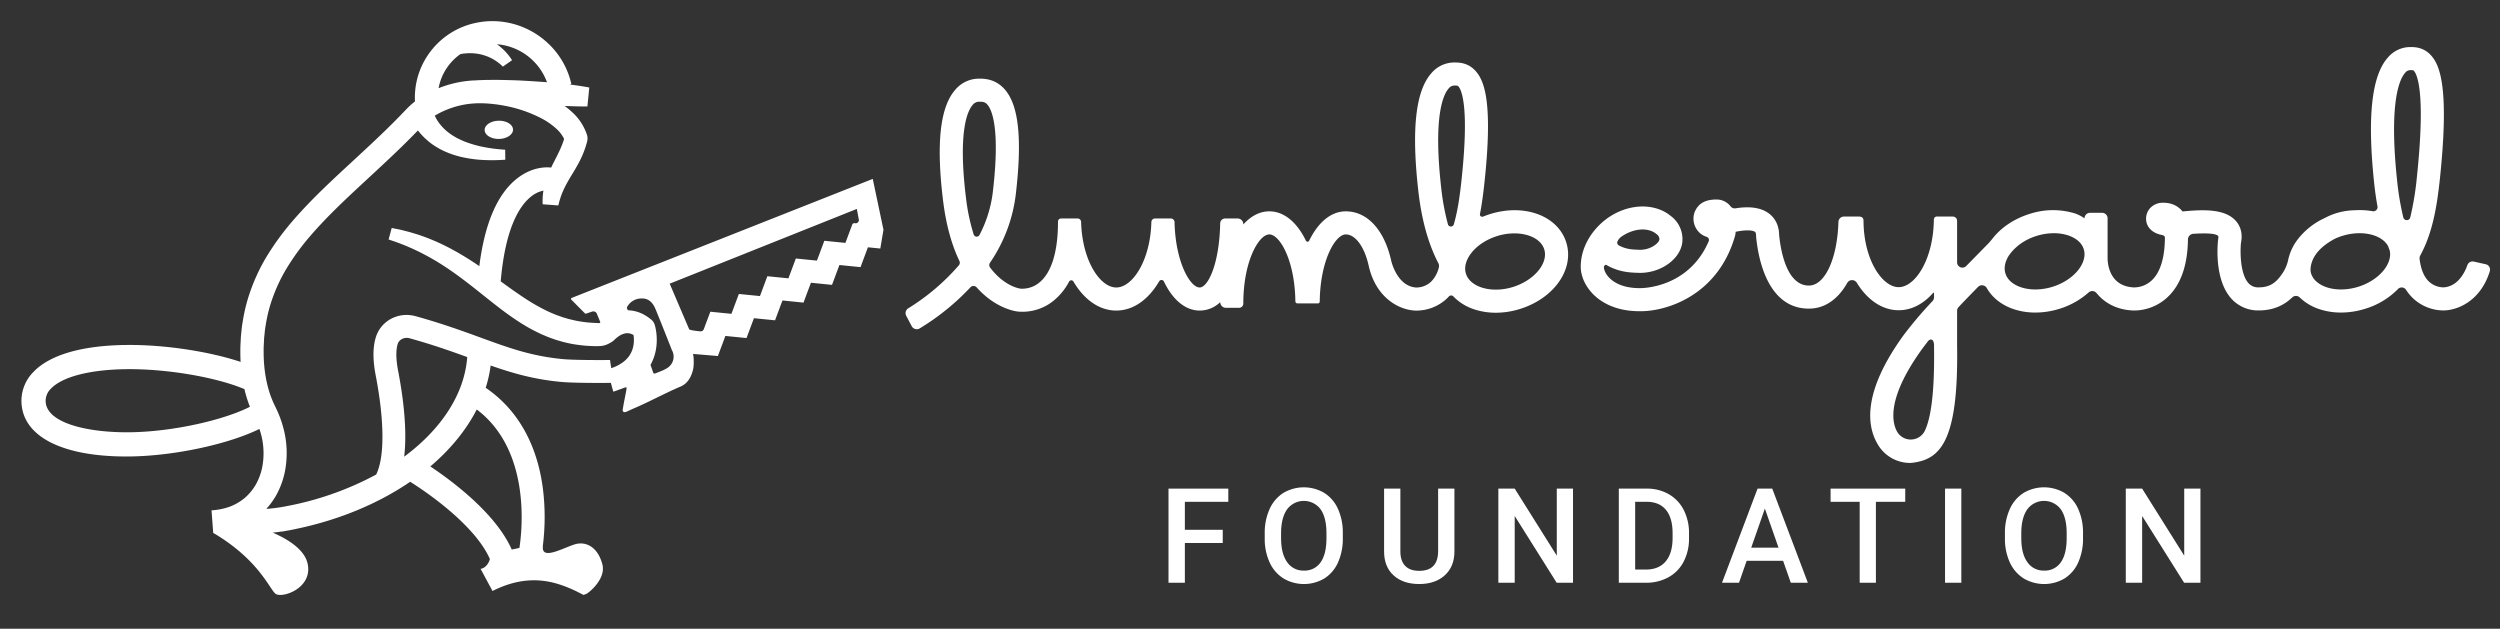 <svg id="Layer_2" data-name="Layer 2" xmlns="http://www.w3.org/2000/svg" viewBox="0 0 1627.736 409.371"><rect x="0" y="0" width="1627.736" height="409.371" fill="#333333" stroke="none"/><defs><style>.cls-1{fill:#fff;}</style></defs><title>lumberyardfoundation-horizontal-white</title><path class="cls-1" d="M796.119,353.534H771.456v25.884H760.808V318.139h38.931v8.586H771.456v18.224H796.119Z"/><path class="cls-1" d="M874.299,350.377a37.597,37.597,0,0,1-3.114,15.804,23.556,23.556,0,0,1-8.901,10.438,26.112,26.112,0,0,1-26.599,0,23.902,23.902,0,0,1-9.007-10.374,36.398,36.398,0,0,1-3.22-15.53v-3.451a37.259,37.259,0,0,1,3.178-15.824,23.884,23.884,0,0,1,8.964-10.501,26.165,26.165,0,0,1,26.557-.042,23.573,23.573,0,0,1,8.944,10.354,37.209,37.209,0,0,1,3.198,15.719Zm-10.648-3.198q0-10.185-3.851-15.614a13.588,13.588,0,0,0-21.717-.021q-3.894,5.41-3.978,15.299v3.535q0,10.102,3.936,15.614a12.67,12.67,0,0,0,10.922,5.514,12.524,12.524,0,0,0,10.879-5.388q3.809-5.386,3.809-15.74Z"/><path class="cls-1" d="M946.966,318.139v40.95q0,9.765-6.249,15.467-6.25,5.704-16.646,5.703-10.522,0-16.709-5.618-6.186-5.619-6.187-15.594V318.139h10.606v40.928q0,6.136,3.114,9.371,3.114,3.236,9.175,3.235,12.289,0,12.289-12.942v-40.592Z"/><path class="cls-1" d="M1024.179,379.417h-10.647L986.217,335.942v43.476H975.568V318.139H986.217l27.398,43.644V318.139h10.563Z"/><path class="cls-1" d="M1054.001,379.417V318.139h18.098a28.397,28.397,0,0,1,14.415,3.619,24.698,24.698,0,0,1,9.743,10.27,32.61,32.61,0,0,1,3.451,15.235v3.072a32.464,32.464,0,0,1-3.473,15.319,24.384,24.384,0,0,1-9.891,10.186,29.7,29.7,0,0,1-14.709,3.577Zm10.648-52.692v44.106h6.944q8.375,0,12.857-5.229,4.482-5.231,4.566-15.018v-3.402q0-9.955-4.335-15.206-4.336-5.251-12.584-5.251Z"/><path class="cls-1" d="M1160.969,365.15h-23.736l-4.967,14.268h-11.068l23.147-61.278h9.554l23.189,61.278h-11.11Zm-20.748-8.586h17.76l-8.88-25.42Z"/><path class="cls-1" d="M1240.496,326.725h-19.107v52.692H1210.825V326.725h-18.939v-8.586H1240.496Z"/><path class="cls-1" d="M1277.011,379.417h-10.605V318.139h10.605Z"/><path class="cls-1" d="M1356.243,350.377a37.597,37.597,0,0,1-3.114,15.804,23.556,23.556,0,0,1-8.901,10.438,26.112,26.112,0,0,1-26.599,0,23.902,23.902,0,0,1-9.007-10.374,36.398,36.398,0,0,1-3.22-15.53v-3.451A37.259,37.259,0,0,1,1308.58,331.439a23.884,23.884,0,0,1,8.964-10.501,26.165,26.165,0,0,1,26.557-.042,23.573,23.573,0,0,1,8.944,10.354,37.209,37.209,0,0,1,3.198,15.719Zm-10.648-3.198q0-10.185-3.851-15.614a13.588,13.588,0,0,0-21.717-.021q-3.894,5.41-3.978,15.299v3.535q0,10.102,3.936,15.614a12.67,12.67,0,0,0,10.922,5.514,12.524,12.524,0,0,0,10.879-5.388q3.809-5.386,3.809-15.74Z"/><path class="cls-1" d="M1432.697,379.417h-10.647l-27.314-43.476v43.476h-10.648V318.139h10.648l27.398,43.644V318.139h10.563Z"/><path class="cls-1" d="M970.367,139.33c-1.611.499-3.184,1.067-4.733,1.704a1.506,1.506,0,0,1-2.031-1.705c1.109-5.72,1.954-11.778,2.672-18.226,6.031-54.161.233-68.449-5.491-74.847-4.994-5.58-10.969-5.58-13.84-5.58a19.63,19.63,0,0,0-14.966,6.961c-10.306,11.552-13.08,36.732-8.482,76.978,2.131,18.64,6.516,34.298,12.998,46.714a3.817,3.817,0,0,1,.34,2.759,19.653,19.653,0,0,1-5.089,9.343,14.072,14.072,0,0,1-9.756,3.767c-12.327-.868-16.038-16.825-16.19-17.504-4.5-20.091-15.559-32.087-29.584-32.087-9.656,0-18.053,7.235-23.816,19.119a1.182,1.182,0,0,1-2.119,0C844.518,144.841,836.12,137.607,826.464,137.607c-6.316,0-12.092,3.1-16.946,8.567v-.205a3.716,3.716,0,0,0-3.716-3.716l-8.114 0a3.218,3.218,0,0,0-3.226,3.134c-.546,26.947-8.081,41.793-13.349,41.793-6.336,0-15.818-16.872-16.374-42.55a2.411,2.411,0,0,0-2.398-2.377l-10.332-0a2.367,2.367,0,0,0-2.352,2.325c-.681,25.224-12.359,42.602-22.873,42.602-10.521,0-22.21-17.405-22.874-42.66a2.307,2.307,0,0,0-2.293-2.268l-10.853.002a1.97,1.97,0,0,0-1.903,1.937l-.006.92c-.096,18.478-4.057,31.7-11.47,38.263a17.511,17.511,0,0,1-12.712,4.584l-.351-.046c-.683-.084-10.384-1.49-19.662-13.683a2.756,2.756,0,0,1-.057-3.203,99.736,99.736,0,0,0,16.698-43.871c4.357-36.671,2.061-58.619-7.223-69.072-6.108-6.877-13.481-6.877-16.629-6.877a20.159,20.159,0,0,0-15.396,7.152c-9.958,11.245-12.59,34.828-8.044,72.095,2.038,16.713,5.926,29.575,10.656,39.472a2.607,2.607,0,0,1-.354,2.819,142.741,142.741,0,0,1-32.929,27.98,3.702,3.702,0,0,0-1.336,4.898l1.845,3.491,1.712,3.252a3.715,3.715,0,0,0,5.196,1.458,155.604,155.604,0,0,0,33.008-26.724,2.764,2.764,0,0,1,4.084.012c11.966,13.39,24.476,15.456,26.681,15.722a32.112,32.112,0,0,0,24.365-7.856,39.694,39.694,0,0,0,9.13-11.616,1.63,1.63,0,0,1,2.841-.062c6.878,11.694,16.746,18.905,27.877,18.905,11.17,0,21.066-7.271,27.947-19.042a1.741,1.741,0,0,1,3.078.121c5.66,11.763,13.869,18.921,23.305,18.921a19.155,19.155,0,0,0,13.381-5.498,3.716,3.716,0,0,0,3.716,3.716h8.722a2.764,2.764,0,0,0,2.583-2.753l.006-.98c.209-26.926,10.106-44.057,16.942-44.057,6.75,0,16.484,16.701,16.93,43.042l.011.523a1.393,1.393,0,0,0,1.333,1.36H858.024c1.179,0,1.249-1.022,1.256-1.527.364-26.546,10.155-43.398,16.935-43.398,6.297,0,12.154,7.986,14.922,20.345,4.551,20.332,18.896,28.442,29.66,29.198.216.019.744.057,1.521.057a29.098,29.098,0,0,0,19.415-7.571c.557-.51,1.09-1.049,1.597-1.606a1.992,1.992,0,0,1,2.951-.05,32.967,32.967,0,0,0,13.355,8.332,44.322,44.322,0,0,0,14.283,2.278A52.929,52.929,0,0,0,989.542,201.198c22.345-6.923,35.638-25.937,30.262-43.284C1014.427,140.567,992.714,132.402,970.367,139.33ZM637.742,152.978a2.062,2.062,0,0,1-3.786-.312,131.399,131.399,0,0,1-5.037-24.035c-5.357-43.925,1.279-56.814,4.38-60.317a5.343,5.343,0,0,1,4.147-2.086c2.408,0,3.846.086,5.396,1.83,2.744,3.09,8.581,14.859,3.536,57.321A80.683,80.683,0,0,1,637.742,152.978Zm313.601-33.54c-1.104,9.918-2.487,18.758-4.761,26.613a1.991,1.991,0,0,1-3.84-.022,153.373,153.373,0,0,1-4.317-23.121c-5.48-47.948,1.506-61.616,4.764-65.268a4.742,4.742,0,0,1,3.755-1.941c2.13,0,2.239.122,2.644.574C951.422,58.325,956.967,68.935,951.343,119.438Zm33.75,67.41c-7.116,2.207-14.632,2.304-20.614.266-3.027-1.031-8.354-3.563-10.022-8.948-1.669-5.383,1.292-10.484,3.206-13.046,3.782-5.064,10.034-9.233,17.152-11.44a37.944,37.944,0,0,1,11.175-1.727c9.491,0,17.439,3.884,19.462,10.409C1008.238,171.352,998.916,182.564,985.093,186.848Z"/><path class="cls-1" d="M1618.421,172.046l-7.73-1.731a3.586,3.586,0,0,0-4.173,2.276c-1.715,4.827-6.122,13.797-15.34,14.501l-.182.008a14.174,14.174,0,0,1-9.366-3.634c-3.339-3.056-5.445-8.15-6.251-14.866a3.888,3.888,0,0,1,.467-2.312c7.646-14.039,10.737-30.464,12.805-50.322,6.079-58.357.106-73.333-5.779-79.863-4.928-5.469-10.756-5.469-13.558-5.469a19.14,19.14,0,0,0-14.532,6.768c-10.657,11.858-13.577,38.784-8.921,82.319.546,5.111,1.257,9.987,2.105,14.663a2.721,2.721,0,0,1-3.213,3.13,47.1,47.1,0,0,0-9.595-.699v-.008c-.209,0-.395.024-.603.026-.606.024-1.209.032-1.821.078a42.39,42.39,0,0,0-19.027,5.008,46.891,46.891,0,0,0-17.792,14.099,33.552,33.552,0,0,0-5.986,12.738,25.751,25.751,0,0,1-3.235,8.292c-4.212,6.628-8.371,10.047-16.037,10.047a8.274,8.274,0,0,1-6.715-2.763c-5.544-6.204-5.386-20.961-4.865-26.119,1.453-7.099-.979-11.711-3.306-14.348-7.305-8.279-22.137-7.376-34.753-6.192-.154-.195-.315-.39-.482-.581-2.023-2.318-5.742-5.081-11.982-5.081a11.193,11.193,0,0,0-8.55,3.421,10.242,10.242,0,0,0-2.664,7.833c.361,4.808,4.204,8.518,9.885,9.64.321.101.651.187.994.26a1.665,1.665,0,0,1,1.334,1.619c-.058,12.846-2.923,22.331-8.362,27.565a16.944,16.944,0,0,1-12.088,4.785l-.279-.023c-15.786-1.046-16.585-16.06-16.585-19.06V142.161a3.609,3.609,0,0,0-3.609-3.609h-7.807a3.609,3.609,0,0,0-3.609,3.609,26.371,26.371,0,0,0-5.809-3.07,48.814,48.814,0,0,0-29.766.128c-10.531,3.263-19.047,9.214-24.549,16.408-.653.775-1.293,1.533-1.946,2.307-2.898,2.991-6.249,6.4-9.843,10.056q-2.517,2.56-5.146,5.237a3.442,3.442,0,0,1-5.899-2.409V143.768a2.765,2.765,0,0,0-2.765-2.765h-10.422c-2.122,0-1.958,2.359-1.958,2.359-.392,25.769-12.242,43.61-22.895,43.61-10.603,0-22.79-17.668-22.893-43.243-0-.108-.009-.1-.009-.208,0-2.633-2.844-2.518-2.844-2.518h-9.875a3.593,3.593,0,0,0-3.602,3.464c-.711,23.87-8.739,41.461-19.231,41.461-14.486,0-18.361-22.709-19.367-32.848-.124-7.86-3.912-12.17-7.101-14.408-5.64-3.961-13.475-4.29-21.293-3.037a3.455,3.455,0,0,1-3.25-1.295q-.167-.213-.345-.42a11.477,11.477,0,0,0-8.825-4.024c-7.436,0-11.96,2.639-14.239,8.305a12.512,12.512,0,0,0,2.695,12.79,11.805,11.805,0,0,0,5.086,3.193,2.16,2.16,0,0,1,1.406,2.908c-13.103,30.515-43.425,30.571-44.933,30.518-16.922,0-22.958-8.943-23.326-13.47.074-.562.389-1.928,1.609-1.648,8.101,4.767,15.679,4.993,20.819,5.143l1.119.031c13.455,0,25.771-8.676,27.453-19.341a18.82,18.82,0,0,0-6.759-17.19l-2.091-1.591-.278-.212c-12.911-8.814-32.789-5.477-45.792,8.183-7.184,7.55-11.141,16.848-11.141,26.178,0,12.017,11.91,28.94,38.232,28.938.275.006.552.008.835.008,16.836,0,50.189-10.114,61.38-48.958l.211-.968c.067-.448.149-1.063.221-1.801,6.356-1.321,10.875-1.134,12.57.055.176.124.714.501.714,2.511l.035.717c1.347,14.058,7.39,46.757,34.354,46.757,10.35,0,18.986-6.129,25.005-16.806a3.608,3.608,0,0,1,6.21 0c6.844,11.07,16.448,17.849,27.238,17.849,8.474,0,16.213-4.185,22.461-11.341a.314.314,0,0,1,.556.2l-0,2.723a3.622,3.622,0,0,1-.966,2.454,260.823,260.823,0,0,0-18.733,22.047c-26.779,36.927-24.107,58.915-17.15,70.856a24.285,24.285,0,0,0,21.047,12.476,13.335,13.335,0,0,0,1.44-.078c18.613-2.092,30.362-14.229,29.386-76.287V202.39a3.611,3.611,0,0,1,.991-2.488c4.186-4.411,8.469-8.828,12.59-13.045a3.632,3.632,0,0,1,5.746.667c3.498,6.195,9.569,11.06,17.325,13.7a44.318,44.318,0,0,0,14.283,2.279,52.929,52.929,0,0,0,15.623-2.417,51.229,51.229,0,0,0,19.026-10.616,3.57,3.57,0,0,1,5.17.321c5.008,6.153,12.505,10.6,22.717,11.303.344.029.975.071,1.834.071a32.006,32.006,0,0,0,21.716-8.676c8.592-8.042,13.053-20.682,13.292-37.622a3.743,3.743,0,0,1,3.523-3.652c8.214-.495,13.25-.218,15.38.871.035.018.137.056.169.074a1.255,1.255,0,0,1,.752,1.313c-.01.265-.031.276-.095.879l-.112.8c-.301,2.589-2.617,25.648,8.523,38.157a23.324,23.324,0,0,0,17.947,7.808c9.747,0,16.614-3.507,21.825-8.483a3.523,3.523,0,0,1,4.859.023,33.231,33.231,0,0,0,12.585,7.567,44.316,44.316,0,0,0,14.283,2.279,52.931,52.931,0,0,0,15.623-2.417,50.405,50.405,0,0,0,21.476-12.889,3.356,3.356,0,0,1,5.229.472,30.013,30.013,0,0,0,4.947,5.88,29.108,29.108,0,0,0,19.38,7.577c.737,0,1.232-.036,1.419-.052,10.208-.719,23.438-7.878,28.815-25.49A3.566,3.566,0,0,0,1618.421,172.046Zm-565.454-14.467a7.984,7.984,0,0,1,2.38-3.253c7.887-5.652,17.728-6.67,23.343-1.803l.395.338a3.825,3.825,0,0,1,1.35,3.121c-.36,2.276-5.503,6.617-12.509,6.659l-.783-.025c-4.086-.119-8.542-.282-13.251-2.905A2.173,2.173,0,0,1,1052.967,157.578Zm200.487,122.477a10.251,10.251,0,0,1-18.413.727q-.142-.267-.277-.546c-3.255-6.71-5.384-22.56,16.935-53.337.786-1.084,2.783-3.679,3.724-4.874.943-1.197,2.357-1.257,3.14-.228a6.364,6.364,0,0,1,.671,3.366C1259.73,256.712,1256.975,272.287,1253.454,280.056Zm100.066-104.759c-3.782,5.064-10.034,9.233-17.153,11.44-7.116,2.207-14.631,2.304-20.614.266-3.027-1.031-8.354-3.563-10.023-8.948-1.167-3.766-.196-7.919,2.327-11.792.106-.163.3-.406.412-.564a29.091,29.091,0,0,1,5.069-5.389c.119-.109.216-.225.342-.326a37.15,37.15,0,0,1,12.207-6.416,38.087,38.087,0,0,1,11.183-1.725,29.366,29.366,0,0,1,9.432,1.461c3.028,1.029,8.355,3.563,10.023,8.946C1358.395,167.633,1355.434,172.735,1353.52,175.297ZM1535.385,186.737c-7.117,2.207-14.632,2.304-20.614.266-3.027-1.031-8.354-3.563-10.022-8.948a10.519,10.519,0,0,1-.351-1.732l-.008-.11c-.024-.242,0-1.331,0-1.331.748-9.094,7.959-15.093,15.317-19.153q.259-.141.52-.282a38.971,38.971,0,0,1,4.879-1.879,37.947,37.947,0,0,1,11.175-1.727c8.407,0,15.592,3.054,18.532,8.285a1.073,1.073,0,0,1,.071.154c.331.887.651,1.791.998,2.652a.961.961,0,0,1,.048.153C1557.921,171.925,1548.785,182.583,1535.385,186.737Zm33.899-45.111a2.318,2.318,0,0,1-4.49-.04,177.883,177.883,0,0,1-3.993-23.462c-5.601-52.383,1.741-66.877,5.156-70.68a4.296,4.296,0,0,1,3.358-1.786c1.944,0,2.031.096,2.397.503,1.915,2.123,7.718,13.325,1.997,68.248A190.881,190.881,0,0,1,1569.284,141.626Z"/><path class="cls-1" d="M334.048,84.204c-.194-3.279-4.496-5.793-9.608-5.615-5.112.178-9.099,2.981-8.905,6.261s4.496,5.793,9.608,5.615S334.242,87.483,334.048,84.204Z"/><path class="cls-1" d="M82.138,297.214c.748,0,1.507-.003,2.266-.012,29.398-.325,64.592-8.116,84.499-17.915.177.526.373,1.048.522,1.582a48.05,48.05,0,0,1,1.196,23.888,38.914,38.914,0,0,1-4.142,10.862,33.592,33.592,0,0,1-7.253,8.695,33.964,33.964,0,0,1-9.824,5.65,42.538,42.538,0,0,1-11.669,2.312l1.096,14.855.26-.019c30.534,18.04,36.923,37.874,40.712,39.753,5.015,2.488,23.894-4.32,20.486-19.896-2.004-9.157-12.664-15.826-22.716-20.185,1.848-.18,3.699-.413,5.552-.68a8.003,8.003,0,0,0,1.148-.098c.405-.069.802-.154,1.206-.225.384-.068.763-.144,1.146-.214,1.83-.316,3.661-.65,5.493-1.05.035-.008.066-.025.101-.033,28.65-5.894,54.236-16.698,74.858-30.812,21.175,13.445,44.199,32.675,51.88,50.312-.703,2.956-3.177,6.07-6.033,6.379l-.014-.003,7.758,14.435c24.634-12.452,42.294-5.532,54.375.058l4.176,2.137c.637.358.065.009.637.358l2.053-.712c3.518-2.208,12.553-10.633,10.298-19.205-2.782-10.574-9.726-14.604-16.398-13.396-6.672,1.209-23.581,11.83-22.306,1.626a.387.387,0,0,0-.083-.11,150.041,150.041,0,0,0,.086-37.182c-3.714-29.172-16.566-51.783-37.267-65.886a83.336,83.336,0,0,0,3.232-14.495c14.345,5.018,28.253,9.072,46.155,10.701,6.454.583,21.104.723,32.111.593L399.243,254.8a.256.256,0,0,0,.322.175l5.986-2.173a11.193,11.193,0,0,1,1.613-.548c.525-.139.802-.151.817.269a29.326,29.326,0,0,1-.549,3.467c-.628,3.109-.685,3.579-1.312,6.688l-.666,3.903c-.162,1.454.631,2.224,2.424,1.508,1.548-.698,3.558-1.645,3.649-1.688,10.256-4.267,21.419-10.422,31.649-14.752,4.895-2.072,7.264-6.979,8.216-11.752.408-2.046.433-7.425-.184-9.459l16.174,1.355.073-.121,4.851-12.94 0-0,13.745,1.374,4.836-12.93,13.743,1.377,4.821-12.918,13.71,1.392,4.833-12.932v-0l13.727,1.384,4.824-12.927,13.734,1.382.001-0,4.817-12.92,8.076.81v-0l1.993-11.851.046-.424-6.966-33.06L372.212,193.976a.684.684,0,0,0-.234,1.118l8.869,8.941a.684.684,0,0,0,.701.168l3.993-1.324a2.427,2.427,0,0,1,3.061,1.362l2.237,5.434s.22.707-.983.707l-1.146-.055c-1.494-.05-3.328-.192-4.816-.27a80.725,80.725,0,0,1-8.785-1.242c-1.449-.277-2.871-.668-4.31-.982-1.428-.364-2.832-.826-4.251-1.227l-4.187-1.482c-1.374-.579-2.764-1.102-4.129-1.717-2.73-1.238-5.424-2.593-8.09-4.091-1.333-.746-2.669-1.489-3.983-2.314q-1.986-1.181-3.945-2.477c-2.62-1.689-5.219-3.495-7.835-5.316-2.61-1.829-5.22-3.724-7.843-5.634-.172-.126-.351-.252-.523-.379,2.95-34.672,12.2-49.042,19.486-54.98a18.986,18.986,0,0,1,8.342-4.109,22.958,22.958,0,0,0-.33,2.328,43.502,43.502,0,0,0-.193,6.561l10.169.767c.251-.855.466-1.704.674-2.547.213-.842.545-1.647.76-2.471.212-.825.581-1.606.855-2.404.26-.801.687-1.558.988-2.343.298-.782.735-1.543,1.093-2.311.344-.771.804-1.54,1.196-2.308.855-1.531,1.748-3.11,2.716-4.699.994-1.605,1.997-3.262,3.011-5.005,1.026-1.744,2.042-3.56,2.978-5.488.461-.977.955-1.915,1.374-2.938.426-1.031.86-1.96,1.253-3.119l.593-1.672.29-.835.206-.702.412-1.403.204-.702.051-.176.151-.589c.036-.163.075-.331.129-.654.024-.153.058-.371.086-.716l.019-.349-.002-.543a7.245,7.245,0,0,0-.146-1.222c-.016-.097-.078-.35-.167-.648l.001.001-.006-.018c-.06-.198-.13-.412-.215-.624A34.286,34.286,0,0,0,372.571,73.07a51.965,51.965,0,0,0-4.943-4.067c1.224.044,2.417.082,3.531.106,3.392.116,6.222.185,8.202.197,1.983.042,3.094.023,3.094.023l1.223-12.349s-1.155-.245-3.141-.561c-1.988-.353-4.83-.776-8.247-1.217-.456-.063-.948-.124-1.425-.186l1.136-.251c-6.055-27.424-33.495-45.397-61.165-40.066a49.881,49.881,0,0,0-32.556,21.656,49.329,49.329,0,0,0-8.092,29.691,52.861,52.861,0,0,0-4.722,4.157l-4.916,5.101Q255.757,80.228,250.8,85.038c-6.61,6.416-13.404,12.711-20.25,19.038-13.671,12.658-27.672,25.418-40.27,40.076a172.512,172.512,0,0,0-17.16,23.708A123.315,123.315,0,0,0,161.207,195.144a114.583,114.583,0,0,0-3.234,14.609c-.435,2.427-.685,4.991-.937,7.545l-.191,1.912-.091,1.749-.179,3.493-.045.873-.025,1.117-.026,1.856.035,3.721c.038,1.201.083,2.402.146,3.605-20.649-6.851-49.643-11.292-74.445-11.014-28.88.319-49.785,6.396-60.454,17.572A26.718,26.718,0,0,0,13.973,261.867C14.759,284.076,40.182,297.214,82.138,297.214Zm181.024.124c2.074-17.483-.657-38.851-3.956-55.943-1.791-9.277-1.14-14.577-.28-17.389.924-3.011,4.426-4.695,7.799-3.756,14.836,4.126,26.856,8.374,37.488,12.237C302.442,256.624,287.267,279.467,263.162,297.339Zm75.027,59.418-5.008,1.048c-10.037-22.833-37.186-43.527-52.991-54.115,13.055-11.068,23.344-23.629,30.221-37.088C345.8,293.304,339.945,345.443,338.19,356.757Zm97.84-172.053,121.856-48.672,1.249,6.682a2.111,2.111,0,0,1-2.471,2.634,1.46,1.46,0,0,0-1.751.823l-4.468,11.976-13.73-1.379-4.819,12.919v0l-13.728-1.383-0.0 0-4.826,12.925-13.718-1.388L494.801,192.77v0l-13.736-1.372-4.836,12.93v0l-13.732-1.376L458.22,214.355a2.145,2.145,0,0,1-2.22,1.382l-1.118-.111c-.836-.083-5.961-.565-6.218-1.365l-12.634-29.556Zm-27.786,15.303a10.514,10.514,0,0,1,8.947-5.665c4.297-.299,7.104,1.791,9.028,5.626.303.235,11.43,28.356,11.223,27.929a8.646,8.646,0,0,1-1.197,10.231c-1.904,2.224-6.478,3.743-9.309,4.899-1.555.635-1.596-.304-2.147-1.89-.17-.489-.648-1.831-1.256-3.562.188-.339.38-.675.561-1.018a32.107,32.107,0,0,0,3.222-10.541,36.476,36.476,0,0,0,.222-7.122c-.071-1.177-.202-2.346-.389-3.522-.09-.589-.2-1.176-.329-1.781l-.209-.921c-.09-.353-.139-.569-.309-1.131l-.012-.04a7.046,7.046,0,0,0-2.345-3.471,30.381,30.381,0,0,0-4.11-2.851,21.288,21.288,0,0,0-2.352-1.192,24.23,24.23,0,0,0-2.545-.964,23.339,23.339,0,0,0-2.722-.648,21.261,21.261,0,0,0-2.768-.313l-.433-.033C408.63,201.853,407.937,200.577,408.244,200.008ZM290.727,44.539a34.774,34.774,0,0,1,9.039-9.307c.336-.061.7-.128,1.118-.204a16.084,16.084,0,0,1,1.99-.226,22.244,22.244,0,0,1,2.368-.158c.832.018,1.728-.012,2.647.03.901.104,1.858.16,2.818.294.935.205,1.934.315,2.881.588a27.12,27.12,0,0,1,2.836.874,23.253,23.253,0,0,1,2.685,1.112c.881.369,1.648.87,2.434,1.274.727.478,1.465.889,2.07,1.355a26.749,26.749,0,0,1,2.867,2.313c.288.276.514.492.668.64a2.742,2.742,0,0,1,.241.257l5.989-4.17c-.013-.015-.038-.089-.252-.42-.208-.334-.474-.726-.806-1.209a34.531,34.531,0,0,0-3.03-3.718c-.653-.749-1.447-1.457-2.26-2.258-.867-.722-1.743-1.562-2.76-2.279-.23-.176-.476-.347-.714-.521a37.874,37.874,0,0,1,32.587,24.729c-2.947-.224-5.973-.421-9.008-.629-4.591-.278-9.189-.57-13.515-.679-4.326-.132-8.37-.212-11.856-.229-1.766.02-3.384.039-4.818.055-1.453.007-2.615.068-3.625.09-1.992.08-3.13.126-3.13.126l.001.059c-.606.018-1.211.01-1.816.049a73.754,73.754,0,0,0-7.76.831,72.776,72.776,0,0,0-15.01,4.19l-.039.017A34.585,34.585,0,0,1,290.727,44.539ZM171.659,226.728l.008-.632.044-.873.176-3.493.089-1.744.168-1.567c.217-2.087.401-4.167.792-6.334a99.49,99.49,0,0,1,2.794-12.692,108.171,108.171,0,0,1,10.414-23.876,157.568,157.568,0,0,1,15.608-21.571c11.722-13.678,25.326-26.156,39.009-38.832,6.847-6.339,13.733-12.728,20.504-19.311q5.069-4.952,10.043-10.042l.802-.834c.228.306.474.623.746.953a42.854,42.854,0,0,0,4.413,4.65,41.737,41.737,0,0,0,6.505,4.945,49.373,49.373,0,0,0,8.386,4.173,45.047,45.047,0,0,0,4.71,1.605,48.489,48.489,0,0,0,4.946,1.254,82.823,82.823,0,0,0,10.319,1.501c3.494.242,7.017.369,10.507.274q3.205-.066,6.357-.292l-.081-6.497c-2.035-.132-4.075-.313-6.104-.55-3.263-.355-6.476-.918-9.587-1.558a73.434,73.434,0,0,1-8.838-2.537,38.48,38.48,0,0,1-3.975-1.603,34.715,34.715,0,0,1-3.595-1.797,36.858,36.858,0,0,1-5.867-3.987,31.081,31.081,0,0,1-6.528-7.545c-.619-1.003-.963-1.879-1.27-2.422l-.091-.176,1.15-.675,1.347-.74a57.811,57.811,0,0,1,17.492-5.927,58.824,58.824,0,0,1,6.143-.66q1.543-.106,3.094-.086l.775-.005c.083-.002.361 0.0.285-.005l.437.014,1.748.057A91.424,91.424,0,0,1,328.266,68.803a86.325,86.325,0,0,1,24.245,8.25,46.235,46.235,0,0,1,9.826,6.856,21.516,21.516,0,0,1,4.939,6.529l-.097.339-.201.703-.197.544-.385,1.084c-.214.696-.61,1.537-.909,2.315-.292.794-.694,1.591-1.04,2.389-.337.794-.782,1.609-1.163,2.416-.377.813-.823,1.659-1.232,2.487-.864,1.675-1.762,3.424-2.644,5.238-.183.381-.366.775-.551,1.16-2.416-.311-11.863-.895-21.994,6.944-12.974,10.04-21.279,29.291-24.776,57.243-.563-.386-1.109-.781-1.675-1.165-2.767-1.871-5.608-3.655-8.471-5.419l-4.356-2.568-4.448-2.435c-3.009-1.556-6.05-3.048-9.149-4.426-3.117-1.338-6.259-2.616-9.462-3.725-1.584-.596-3.211-1.078-4.832-1.564-1.612-.498-3.23-.986-4.911-1.39-1.645-.4-3.357-.912-4.934-1.209l-4.813-.941-2.011,7.463c3.088,1.08,6.236,2.112,9.053,3.258,1.445.53,2.891,1.159,4.336,1.798,1.448.619,2.885,1.254,4.295,1.954,2.855,1.309,5.636,2.773,8.386,4.28,2.751,1.507,5.446,3.12,8.108,4.787l3.955,2.575,3.904,2.675,3.851,2.781,3.818,2.859q3.808,2.901,7.592,5.909l7.629,6.075c5.145,4.053,10.371,8.195,15.99,12.029q2.085,1.458,4.268,2.837c1.427.945,2.916,1.831,4.407,2.716,2.977,1.775,6.105,3.371,9.293,4.874,1.598.744,3.251,1.402,4.877,2.102,1.664.627,3.344,1.222,5.028,1.8,1.715.498,3.415,1.046,5.146,1.489,1.743.391,3.472.865,5.233,1.161a95.896,95.896,0,0,0,10.601,1.314c1.769.065,3.542.189,5.307.195l2.208-.055a13.425,13.425,0,0,0,5.806-1.481l1.252-.644a15.047,15.047,0,0,0,2.367-1.641c.309-.321.636-.638.971-.945a18.804,18.804,0,0,1,2.089-1.654,11.647,11.647,0,0,1,4.127-1.87,7.03,7.03,0,0,1,3.619.15,9.362,9.362,0,0,1,.933.362,7.166,7.166,0,0,1,.968.493c.015.008.031.021.046.029.08.566.155,1.137.188,1.713a21.596,21.596,0,0,1-.127,4.24,16.825,16.825,0,0,1-2.721,7.387,14.439,14.439,0,0,1-1.186,1.558,15.844,15.844,0,0,1-1.394,1.441,20.665,20.665,0,0,1-1.591,1.325l-.032.023c-.376.268-.756.534-1.148.792-.198.13-.393.264-.605.384a22.219,22.219,0,0,1-1.943,1.084c-.652.362-1.397.633-2.087.963l-1.803.684c-.326-1.633-.613-3.458-.862-5.337-10.559.116-24.533-.023-30.202-.537-20.686-1.883-35.35-7.231-53.915-14-11.802-4.306-25.181-9.183-42.339-13.957-11.279-3.136-22.714,2.9-26.034,13.747-1.972,6.443-2.009,14.709-.105,24.571,5.784,29.963,5.901,53.525.344,64.756a200.606,200.606,0,0,1-56.084,20.143c-.028.006-.056.004-.085.01-.718.157-1.434.285-2.151.427q-1.521.295-3.056.567-5.101.863-10.163,1.221a49.35,49.35,0,0,0,6.072-8.204,53.918,53.918,0,0,0,5.847-15.157,63.068,63.068,0,0,0-1.405-31.416c-.354-1.261-.765-2.501-1.219-3.725-.415-1.24-.917-2.442-1.42-3.645-.475-1.216-1.059-2.377-1.612-3.555l-1.495-3.124c-.77-1.765-1.589-3.678-2.25-5.681-.691-1.975-1.272-4.001-1.78-6.054a84.113,84.113,0,0,1-2.075-12.645c-.212-2.147-.303-4.319-.375-6.494l-.034-3.273ZM33.157,253.061c7.451-7.806,25.395-12.434,49.233-12.698,26.169-.296,58.336,5.216,76.766,12.986.084.359.155.72.244,1.078.617,2.472,1.33,4.931,2.183,7.357.344,1.023.737,2.041,1.143,3.063-15.876,8.155-48.952,16.277-78.497,16.603-26.803.266-54.006-5.818-54.514-20.14A11.033,11.033,0,0,1,33.157,253.061Z"/></svg>